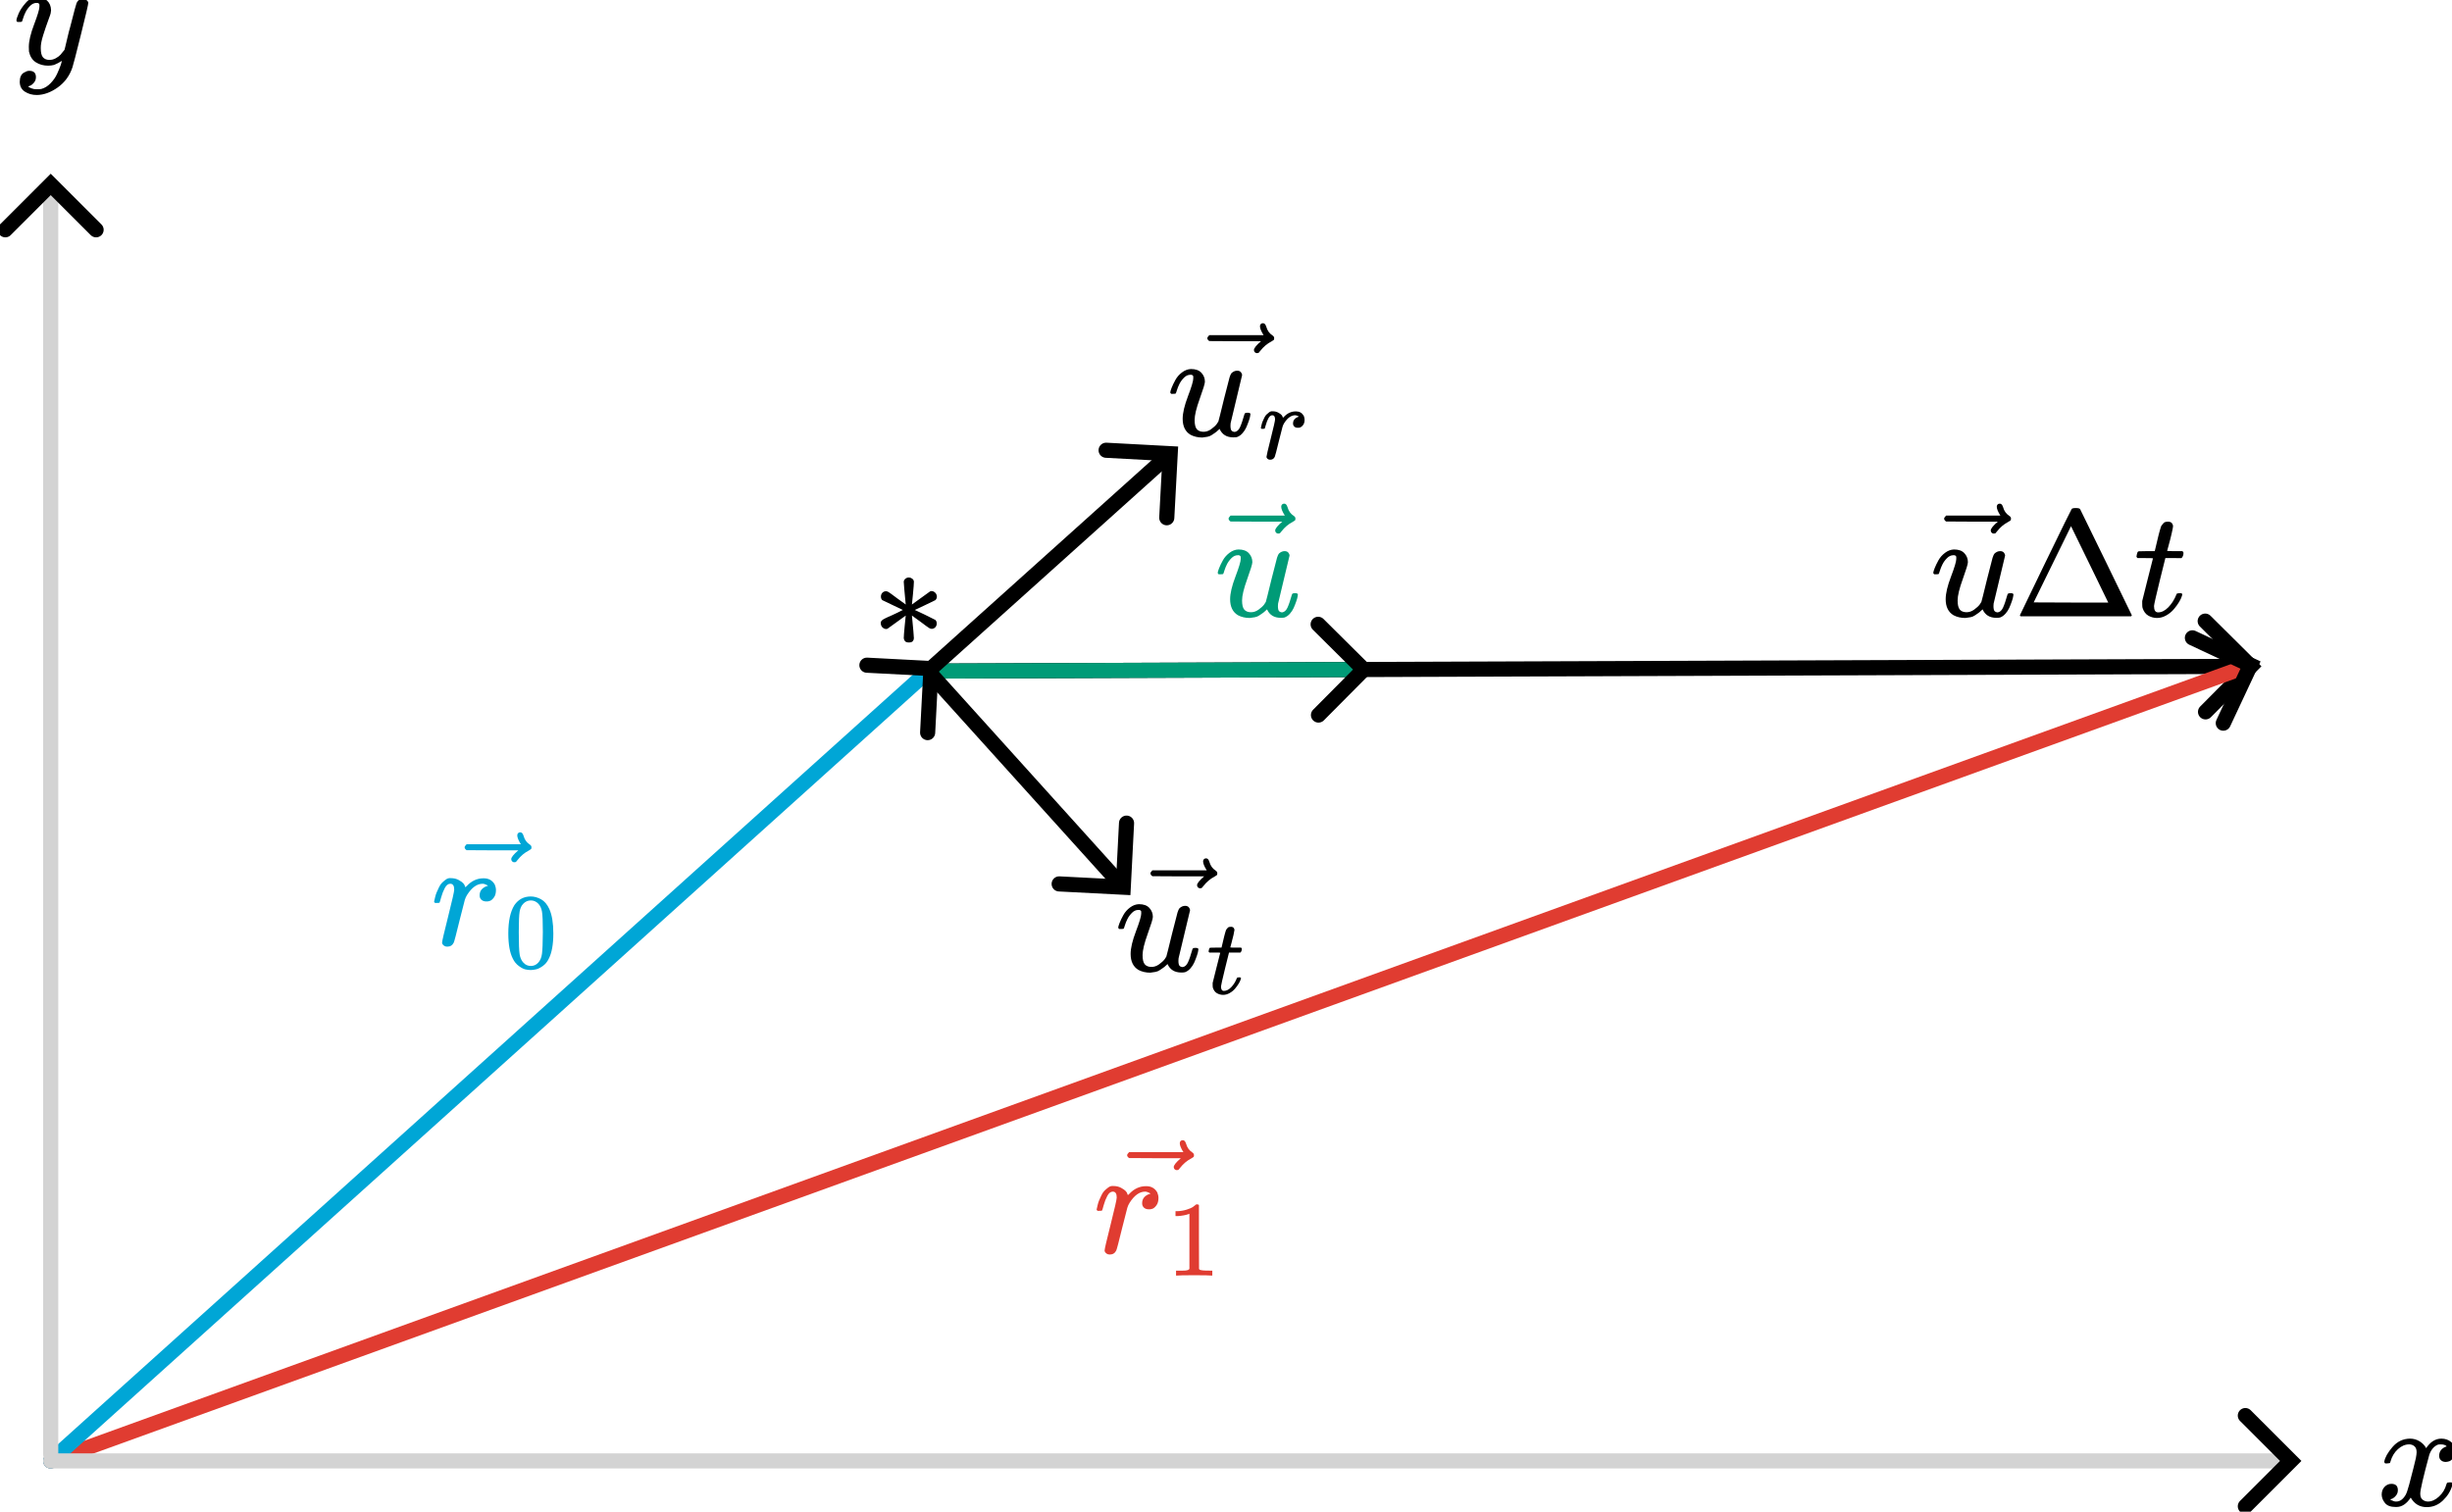<?xml version="1.0" encoding="UTF-8" standalone="no"?>
<!-- Created with Inkscape (http://www.inkscape.org/) -->

<svg
   width="162.111mm"
   height="99.967mm"
   viewBox="0 0 162.111 99.967"
   version="1.1"
   id="svg1"
   xml:space="preserve"
   xmlns:xlink="http://www.w3.org/1999/xlink"
   xmlns="http://www.w3.org/2000/svg"
   xmlns:svg="http://www.w3.org/2000/svg"><defs
     id="defs1"><marker
       style="overflow:visible"
       id="ArrowWide"
       refX="0"
       refY="0"
       orient="auto-start-reverse"
       markerWidth="1"
       markerHeight="1"
       viewBox="0 0 1 1"
       preserveAspectRatio="xMidYMid"><path
         style="fill:none;stroke:context-stroke;stroke-width:1;stroke-linecap:butt"
         d="M 3,-3 0,0 3,3"
         transform="rotate(180,0.125,0)"
         id="path3" /></marker><path
       id="MJX-53-TEX-I-1D466"
       d="m 21,287 q 0,14 15,48 15,34 48,71 33,37 74,36 41,0 66,-23 25,-23 26,-64 -2,-19 -3,-21 0,-3 -16,-46 -16,-43 -33,-97 -17,-54 -16,-86 0,-43 14,-60 14,-17 42,-18 23,0 43,11 20,11 31,23 11,12 27,33 0,1 5,20 5,19 14,59 9,40 19,74 38,150 42,157 13,27 43,27 13,0 21,-7 8,-7 11,-12 3,-5 2,-9 0,-13 -49,-210 -49,-197 -56,-216 -28,-83 -97,-132 -69,-49 -138,-50 -45,0 -79,22 -34,22 -34,66 0,22 7,37 7,15 19,22 12,7 20,10 8,3 17,3 44,0 44,-42 0,-20 -12,-35 -12,-15 -23,-20 -11,-5 -13,-5 l -3,-1 q 2,-5 19,-12 17,-7 34,-7 h 8 q 17,0 26,2 33,9 61,38 28,29 43,62 15,33 23,56 8,23 8,30 l -6,-4 q -6,-4 -19,-11 -13,-7 -26,-12 -20,-5 -39,-5 -46,0 -81,22 -35,22 -46,71 -1,7 -1,31 0,57 35,149 35,92 35,117 0,1 0,2 0,9 0,12 0,3 -4,7 -4,4 -11,4 h -4 Q 131,404 112,385 93,366 82,344 71,322 65,302 59,282 57,280 55,278 41,278 H 27 q -6,6 -6,9 z" /><path
       id="MJX-53-TEX-I-1D465"
       d="m 52,289 q 7,42 54,97 47,55 116,56 35,0 64,-18 29,-18 43,-45 42,63 101,63 37,0 64,-22 27,-22 28,-59 0,-29 -14,-47 -14,-18 -27,-22 -13,-4 -23,-4 -19,0 -31,11 -12,11 -12,29 0,46 50,63 -11,13 -40,13 -13,0 -19,-2 -38,-16 -56,-66 -60,-221 -60,-258 0,-28 16,-40 16,-12 35,-12 37,0 73,33 36,33 49,81 3,10 6,11 3,1 16,2 h 4 q 15,0 15,-8 0,-1 -2,-11 Q 486,77 440,33 394,-11 333,-11 263,-11 227,52 186,-10 133,-10 h -6 q -49,0 -70,26 -21,26 -22,55 0,32 19,52 19,20 45,20 43,0 43,-42 Q 142,81 130,66 118,51 107,46 96,41 94,41 l -3,-1 q 0,-1 6,-4 6,-3 16,-7 10,-4 19,-3 36,0 62,45 9,16 23,68 14,52 28,108 14,56 16,66 5,27 5,39 0,28 -15,40 -15,12 -34,12 -40,0 -75,-32 -35,-32 -49,-82 -2,-9 -5,-10 -3,-1 -16,-2 H 58 q -6,6 -6,11 z" /><path
       id="MJX-70-TEX-I-1D45F"
       d="m 21,287 q 1,3 2,8 1,5 5,22 4,17 10,31 6,14 15,33 9,19 20,30 11,11 26,22 15,11 33,9 29,0 51,-12 22,-12 31,-22 9,-10 11,-20 2,-6 3,-6 1,0 8,7 48,52 111,52 h 3 q 48,0 72,-41 8,-19 8,-37 0,-30 -13,-48 -13,-18 -26,-23 -13,-5 -25,-4 -20,0 -32,11 -12,11 -12,29 0,48 56,64 -22,13 -36,13 -56,0 -103,-74 Q 229,315 224,298 219,281 190,165 156,25 151,16 138,-11 108,-11 95,-11 87,-5 79,1 76,7 q -3,6 -2,10 0,13 40,172 40,159 40,177 0,39 -26,39 -21,0 -36,-28 Q 77,349 68,316 59,283 57,280 55,278 41,278 H 27 q -6,6 -6,9 z" /><path
       id="MJX-70-TEX-N-30"
       d="m 96,585 q 56,81 153,81 48,0 96,-26 48,-26 78,-92 37,-83 37,-228 0,-155 -43,-237 -20,-42 -55,-67 -35,-25 -61,-31 -26,-6 -51,-7 -26,0 -52,6 -26,6 -61,32 -35,26 -55,67 -43,82 -43,237 0,174 57,265 z m 225,12 q -30,32 -71,32 -42,0 -72,-32 -25,-26 -33,-72 -8,-46 -8,-192 0,-158 8,-208 8,-50 36,-79 28,-30 69,-30 40,0 68,30 29,30 36,84 7,54 8,203 0,145 -8,191 -8,46 -33,73 z" /><path
       id="MJX-70-TEX-N-20D7"
       d="m 377,694 q 0,8 5,14 5,6 15,6 7,0 12,-5 5,-4 10,-19 10,-37 41,-57 11,-7 11,-18 0,-9 -3,-12 -3,-3 -14,-9 -43,-22 -75,-63 -2,-2 -5,-6 -3,-4 -5,-6 -2,-2 -5,-2 -3,0 -7,-1 -7,0 -13,5 -6,5 -7,15 0,19 47,59 H 213 l -171,1 q -13,9 -13,19 0,7 13,20 h 359 q -24,38 -24,59 z" /><path
       id="MJX-70-TEX-N-31"
       d="m 213,578 -13,-5 q -14,-5 -40,-10 -26,-5 -58,-7 H 83 v 46 h 19 q 47,2 87,15 40,13 56,24 16,11 28,22 2,3 12,3 9,0 17,-6 V 361 l 1,-300 q 7,-7 12,-9 5,-2 24,-4 19,-2 62,-2 h 26 V 0 H 416 Q 395,3 257,3 121,3 100,0 H 88 v 46 h 26 q 22,0 38,0 16,0 25,1 9,1 16,3 7,2 8,2 1,0 6,5 5,5 6,4 z" /><path
       id="MJX-70-TEX-I-1D462"
       d="m 21,287 q 0,8 9,31 9,23 25,52 16,29 44,50 28,21 59,22 46,0 69,-25 23,-25 23,-59 0,-18 -34,-112 -34,-94 -34,-141 0,-43 14,-60 14,-17 42,-18 28,-1 53,17 25,18 37,34 l 11,17 q 2,4 38,152 30,120 36,140 6,20 14,29 17,15 36,15 17,0 25,-10 8,-10 8,-19 L 420,84 q -1,-5 -1,-16 0,-25 7,-33 7,-8 21,-9 22,3 35,31 13,28 30,88 2,8 20,8 19,0 19,-9 -1,-5 -2,-14 -1,-9 -9,-32 -8,-23 -17,-43 -9,-20 -25,-38 -16,-18 -36,-25 -8,-2 -24,-2 -66,0 -91,56 -2,-1 -11,-10 -9,-9 -18,-15 -9,-6 -22,-15 -13,-9 -29,-12 -16,-3 -34,-5 -44,0 -78,18 -52,31 -52,106 0,57 35,149 35,92 35,117 0,1 0,2 0,9 0,12 0,3 -4,7 -4,4 -11,4 h -4 Q 131,404 112,385 93,366 82,344 71,322 65,302 59,282 57,280 55,278 41,278 H 27 q -6,6 -6,9 z" /><path
       id="MJX-70-TEX-I-1D461"
       d="m 26,385 q -7,7 -7,10 0,4 3,16 3,12 5,14 2,5 9,5 7,0 51,1 h 53 l 19,80 q 3,11 7,29 4,18 7,26 3,8 6,20 3,12 8,17 5,5 10,12 5,7 14,9 9,2 18,2 18,-1 25,-11 7,-10 7,-19 0,-7 -9,-47 -9,-40 -20,-79 l -10,-37 q 0,-2 50,-2 h 51 q 7,-7 7,-11 0,-22 -13,-35 H 210 L 174,240 Q 135,80 135,68 q 0,-42 27,-42 35,0 68,34 33,34 53,84 2,6 5,7 3,1 15,2 h 4 q 15,0 15,-8 0,-3 -3,-12 Q 314,117 301,95 288,73 267,48 246,23 216,6 186,-11 155,-11 125,-11 98,4 71,19 59,56 57,64 57,83 v 18 l 35,140 q 35,141 36,142 0,2 -51,2 z" /><path
       id="MJX-70-TEX-N-394"
       d="m 51,0 q -5,4 -5,7 0,2 169,350 169,348 173,352 3,7 28,7 23,0 28,-7 3,-4 172,-352 Q 785,9 786,7 786,4 781,0 Z M 507,344 384,596 137,92 383,91 h 247 q 0,2 -123,253 z" /><path
       id="MJX-70-TEX-N-2217"
       d="m 229,286 q -13,134 -13,150 0,18 24,28 1,0 5,0 4,0 6,1 12,-1 22,-9 10,-8 10,-20 0,-17 -6,-80 -6,-63 -7,-70 l 58,42 q 56,41 61,44 5,3 10,3 13,0 24,-10 11,-10 12,-27 0,-13 -10,-23 -5,-3 -68,-33 -63,-30 -68,-32 l 66,-31 70,-35 q 9,-9 9,-23 0,-15 -9,-25 -9,-10 -24,-11 -8,0 -18,6 -10,6 -55,40 l -58,42 q 13,-134 13,-150 0,-10 -7,-19 -7,-9 -26,-9 -19,0 -26,9 -7,9 -8,19 0,17 6,80 6,63 7,70 l -58,-42 q -56,-41 -61,-44 -4,-3 -10,-3 -13,0 -24,10 -11,10 -12,27 0,5 0,8 0,3 3,6 3,3 5,6 2,3 9,7 7,4 13,7 6,3 19,9 13,6 25,11 12,5 32,15 20,10 40,20 L 74,315 q -9,9 -9,23 0,15 9,25 9,10 24,11 8,0 18,-6 10,-6 55,-40 z" /></defs><g
     id="layer1"
     transform="translate(-25.592,-180.118)"><path
       style="fill:#00a6d6;stroke:#000000;stroke-width:1;stroke-linecap:round;stroke-dasharray:none;stroke-opacity:1;marker-end:url(#ArrowWide)"
       d="M 86.958,224.497 174.147,224.184"
       id="path57" /><path
       style="fill:#e03c31;stroke:#e03c31;stroke-width:1;stroke-linecap:round;stroke-dasharray:none;stroke-opacity:1;marker-end:url(#ArrowWide)"
       d="M 28.945,276.731 174.147,224.184"
       id="path54" /><g
       data-mml-node="mi"
       transform="matrix(0.01,0,0,-0.01,26.468,184.351)"
       id="g45"
       style="fill:#000000;stroke:#000000;stroke-width:0"><use
         data-c="1D466"
         xlink:href="#MJX-53-TEX-I-1D466"
         id="use44"
         style="stroke-width:0" /></g><g
       data-mml-node="TeXAtom"
       data-mjx-texclass="ORD"
       id="g6-2"
       style="fill:#00a6d6;stroke:#000000;stroke-width:0"
       transform="matrix(0.01,0,0,-0.01,54.082,242.611)"><g
         data-mml-node="mover"
         id="g5-1"
         style="fill:#00a6d6;stroke-width:0"><g
           data-mml-node="msub"
           id="g3-6"
           style="fill:#00a6d6;stroke-width:0"><g
             data-mml-node="mi"
             id="g1-85"
             style="fill:#00a6d6;stroke-width:0"><use
               data-c="1D45F"
               xlink:href="#MJX-70-TEX-I-1D45F"
               id="use1-7"
               style="fill:#00a6d6;stroke-width:0" /></g><g
             data-mml-node="mn"
             transform="matrix(0.707,0,0,0.707,484,-150)"
             id="g2-6"
             style="fill:#00a6d6;stroke-width:0"><use
               data-c="30"
               xlink:href="#MJX-70-TEX-N-30"
               id="use2-1"
               style="fill:#00a6d6;stroke-width:0" /></g></g><g
           data-mml-node="mo"
           transform="translate(193.8,31)"
           id="g4-89"
           style="fill:#00a6d6;stroke-width:0"><use
             data-c="20D7"
             xlink:href="#MJX-70-TEX-N-20D7"
             id="use3-2"
             style="fill:#00a6d6;stroke-width:0" /></g></g></g><g
       data-mml-node="TeXAtom"
       data-mjx-texclass="ORD"
       transform="matrix(0.01,0,0,-0.01,97.883,262.971)"
       id="g12-7"
       style="fill:#e03c31;stroke:#000000;stroke-width:0"><g
         data-mml-node="mover"
         id="g11-9"
         style="fill:#e03c31;stroke-width:0"><g
           data-mml-node="msub"
           id="g9-5"
           style="fill:#e03c31;stroke-width:0"><g
             data-mml-node="mi"
             id="g7-4"
             style="fill:#e03c31;stroke-width:0"><use
               data-c="1D45F"
               xlink:href="#MJX-70-TEX-I-1D45F"
               id="use6-3"
               style="fill:#e03c31;stroke-width:0" /></g><g
             data-mml-node="mn"
             transform="matrix(0.707,0,0,0.707,484,-150)"
             id="g8-1"
             style="fill:#e03c31;stroke-width:0"><use
               data-c="31"
               xlink:href="#MJX-70-TEX-N-31"
               id="use7"
               style="fill:#e03c31;stroke-width:0" /></g></g><g
           data-mml-node="mo"
           transform="translate(193.8,31)"
           id="g10-2"
           style="fill:#e03c31;stroke-width:0"><use
             data-c="20D7"
             xlink:href="#MJX-70-TEX-N-20D7"
             id="use9-3"
             style="fill:#e03c31;stroke-width:0" /></g></g></g><g
       data-mml-node="TeXAtom"
       data-mjx-texclass="ORD"
       transform="matrix(0.01,0,0,-0.01,99.312,244.332)"
       id="g18"
       style="fill:#000000;stroke:#000000;stroke-width:0"><g
         data-mml-node="mover"
         id="g17"
         style="stroke-width:0"><g
           data-mml-node="msub"
           id="g15"
           style="stroke-width:0"><g
             data-mml-node="mi"
             id="g13-3"
             style="stroke-width:0"><use
               data-c="1D462"
               xlink:href="#MJX-70-TEX-I-1D462"
               id="use12-4"
               style="stroke-width:0" /></g><g
             data-mml-node="mi"
             transform="matrix(0.707,0,0,0.707,605,-150)"
             id="g14-11"
             style="stroke-width:0"><use
               data-c="1D461"
               xlink:href="#MJX-70-TEX-I-1D461"
               id="use13"
               style="stroke-width:0" /></g></g><g
           data-mml-node="mo"
           transform="translate(205.1,31)"
           id="g16"
           style="stroke-width:0"><use
             data-c="20D7"
             xlink:href="#MJX-70-TEX-N-20D7"
             id="use15"
             style="stroke-width:0" /></g></g></g><g
       data-mml-node="TeXAtom"
       data-mjx-texclass="ORD"
       transform="matrix(0.01,0,0,-0.01,102.753,208.942)"
       id="g24"
       style="fill:#000000;stroke:#000000;stroke-width:0"><g
         data-mml-node="mover"
         id="g23-3"
         style="stroke-width:0"><g
           data-mml-node="msub"
           id="g21"
           style="stroke-width:0"><g
             data-mml-node="mi"
             id="g19"
             style="stroke-width:0"><use
               data-c="1D462"
               xlink:href="#MJX-70-TEX-I-1D462"
               id="use18"
               style="stroke-width:0" /></g><g
             data-mml-node="mi"
             transform="matrix(0.707,0,0,0.707,605,-150)"
             id="g20"
             style="stroke-width:0"><use
               data-c="1D45F"
               xlink:href="#MJX-70-TEX-I-1D45F"
               id="use19"
               style="stroke-width:0" /></g></g><g
           data-mml-node="mo"
           transform="translate(237,31)"
           id="g22"
           style="stroke-width:0"><use
             data-c="20D7"
             xlink:href="#MJX-70-TEX-N-20D7"
             id="use21"
             style="stroke-width:0" /></g></g></g><g
       data-mml-node="TeXAtom"
       data-mjx-texclass="ORD"
       transform="matrix(0.01,0,0,-0.01,105.89,220.875)"
       id="g28"
       style="fill:#009b77;stroke:#000000;stroke-width:0"><g
         data-mml-node="mover"
         id="g27"
         style="fill:#009b77;stroke-width:0"><g
           data-mml-node="mi"
           id="g25"
           style="fill:#009b77;stroke-width:0"><use
             data-c="1D462"
             xlink:href="#MJX-70-TEX-I-1D462"
             id="use24"
             style="fill:#009b77;stroke-width:0" /></g><g
           data-mml-node="mo"
           transform="translate(63.8,31)"
           id="g26"
           style="fill:#009b77;stroke-width:0"><use
             data-c="20D7"
             xlink:href="#MJX-70-TEX-N-20D7"
             id="use25"
             style="fill:#009b77;stroke-width:0" /></g></g></g><g
       id="g56"
       transform="translate(35.99,-74.54)"
       style="fill:#000000;fill-opacity:1"><g
         data-mml-node="TeXAtom"
         data-mjx-texclass="ORD"
         transform="matrix(0.01,0,0,-0.01,117.208,295.415)"
         id="g32"
         style="fill:#000000;fill-opacity:1;stroke:#000000;stroke-width:0"><g
           data-mml-node="mover"
           id="g31"
           style="fill:#000000;fill-opacity:1;stroke-width:0"><g
             data-mml-node="mi"
             id="g29"
             style="fill:#000000;fill-opacity:1;stroke-width:0"><use
               data-c="1D462"
               xlink:href="#MJX-70-TEX-I-1D462"
               id="use28"
               style="fill:#000000;fill-opacity:1;stroke-width:0" /></g><g
             data-mml-node="mo"
             transform="translate(63.8,31)"
             id="g30"
             style="fill:#000000;fill-opacity:1;stroke-width:0"><use
               data-c="20D7"
               xlink:href="#MJX-70-TEX-N-20D7"
               id="use29"
               style="fill:#000000;fill-opacity:1;stroke-width:0" /></g></g></g><g
         data-mml-node="mi"
         transform="matrix(0.01,0,0,-0.01,122.685,295.415)"
         id="g33"
         style="fill:#000000;fill-opacity:1;stroke:#000000;stroke-width:0"><use
           data-c="394"
           xlink:href="#MJX-70-TEX-N-394"
           id="use32"
           style="fill:#000000;fill-opacity:1;stroke-width:0" /></g><g
         data-mml-node="mi"
         transform="matrix(0.01,0,0,-0.01,130.662,295.415)"
         id="g34"
         style="fill:#000000;fill-opacity:1;stroke:#000000;stroke-width:0"><use
           data-c="1D461"
           xlink:href="#MJX-70-TEX-I-1D461"
           id="use33"
           style="fill:#000000;fill-opacity:1;stroke-width:0" /></g></g><g
       data-mml-node="mo"
       transform="matrix(0.01,0,0,-0.01,83.183,222.955)"
       id="g35"
       style="fill:#000000;stroke:#000000;stroke-width:0"><use
         data-c="2217"
         xlink:href="#MJX-70-TEX-N-2217"
         id="use34"
         style="stroke-width:0" /></g><path
       style="fill:#009b77;stroke:#009b77;stroke-width:1;stroke-linecap:round;stroke-dasharray:none;stroke-opacity:1;marker-end:url(#ArrowWide)"
       d="m 86.958,224.497 28.543,-0.102"
       id="path60" /><path
       style="opacity:1;fill:#000000;fill-opacity:1;stroke:#000000;stroke-width:1;stroke-linecap:round;stroke-dasharray:none;stroke-opacity:1;marker-end:url(#ArrowWide)"
       d="m 86.958,224.497 12.729,14.107"
       id="path56" /><path
       style="opacity:1;fill:#000000;fill-opacity:1;stroke:#000000;stroke-width:1;stroke-linecap:round;stroke-dasharray:none;stroke-opacity:1;marker-end:url(#ArrowWide)"
       d="M 86.958,224.497 102.772,210.287"
       id="path51" /><path
       style="fill:none;stroke:#00a6d6;stroke-width:1;stroke-linecap:round;stroke-dasharray:none;stroke-opacity:1;marker-end:url(#ArrowWide)"
       d="M 28.945,276.731 86.958,224.497"
       id="path52" /><path
       style="fill:#f3c600;stroke:#d3d3d3;stroke-width:1;stroke-linecap:round;stroke-dasharray:none;stroke-opacity:1;marker-end:url(#ArrowWide)"
       d="M 28.945,276.731 H 176.79"
       id="path30" /><path
       style="fill:#f3c600;stroke:#d3d3d3;stroke-width:1;stroke-linecap:round;stroke-dasharray:none;stroke-opacity:1;marker-end:url(#ArrowWide)"
       d="M 28.945,276.302 V 192.564"
       id="path31" /><g
       data-mml-node="mi"
       transform="matrix(0.01,0,0,-0.01,182.704,279.676)"
       id="g36"
       style="fill:#000000;stroke:#000000;stroke-width:0"><use
         data-c="1D465"
         xlink:href="#MJX-53-TEX-I-1D465"
         id="use23"
         style="stroke-width:0" /></g></g></svg>
